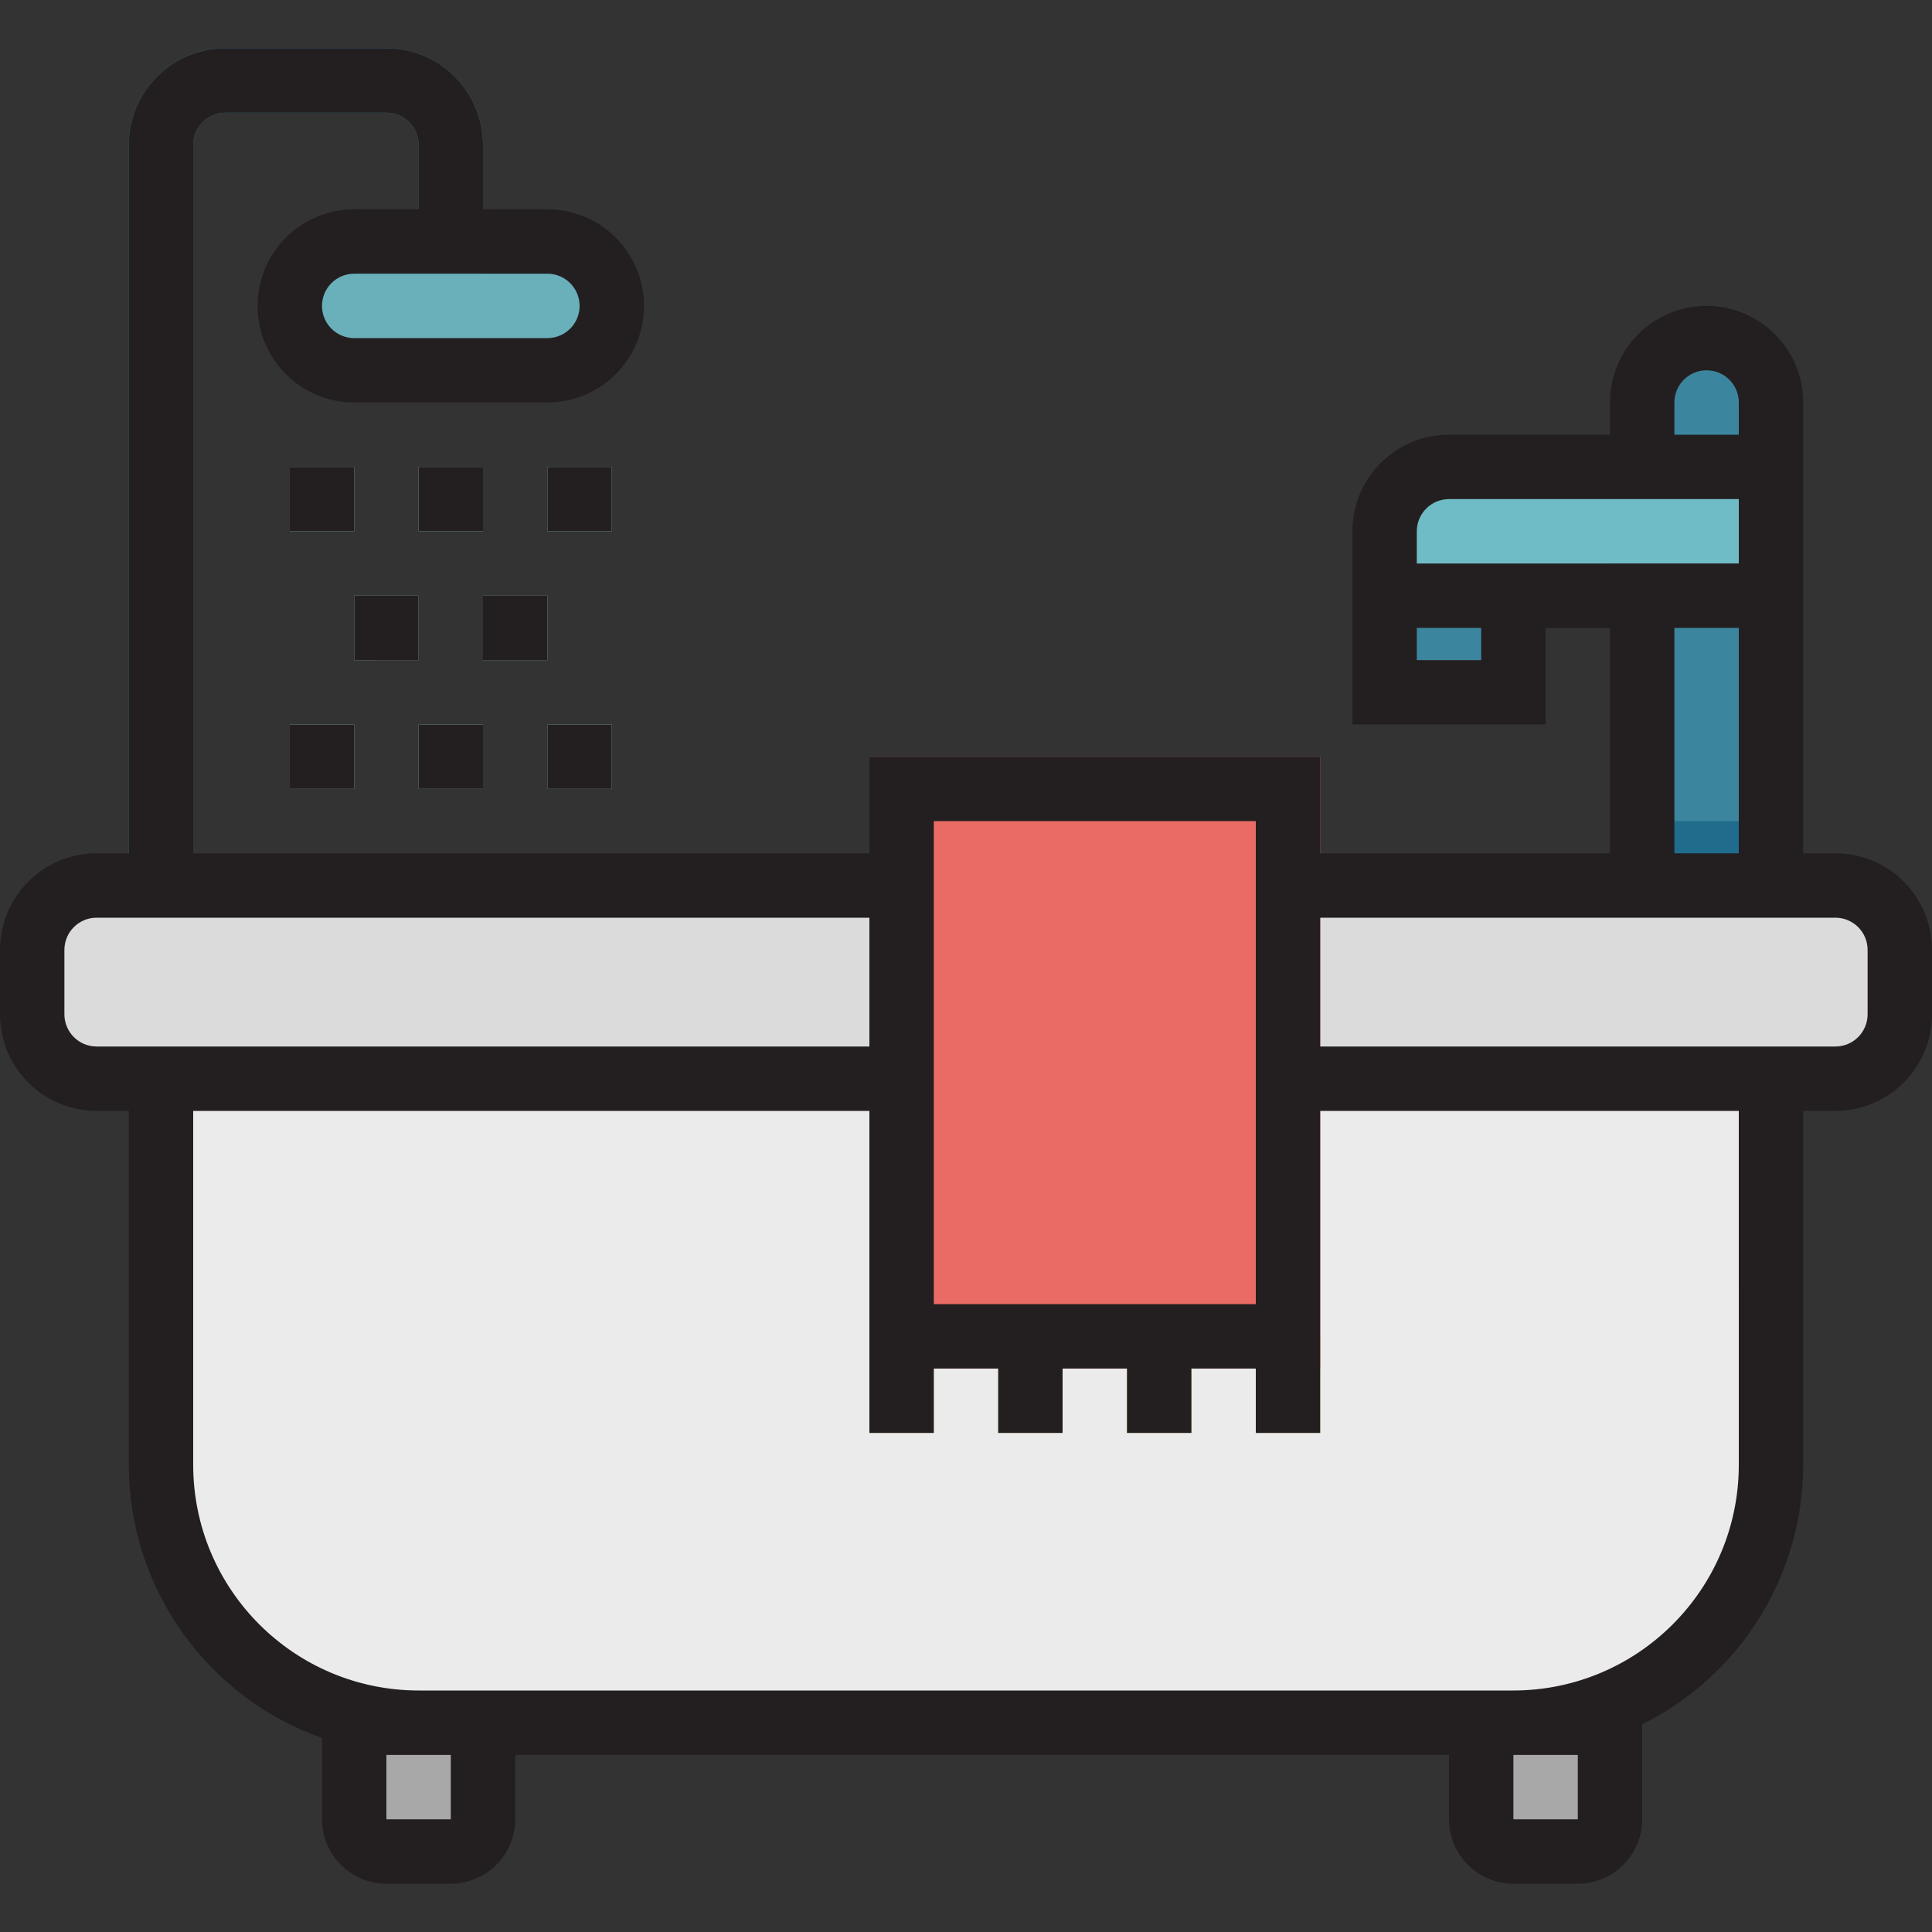 <?xml version="1.0" encoding="iso-8859-1"?>
<!-- Generator: Adobe Illustrator 19.0.0, SVG Export Plug-In . SVG Version: 6.00 Build 0)  -->
<svg version="1.1" id="Capa_1" xmlns="http://www.w3.org/2000/svg" xmlns:xlink="http://www.w3.org/1999/xlink" x="0px" y="0px"
	 viewBox="0 0 480 480" style="enable-background:new 0 0 480 480;" xml:space="preserve">
<rect x="0" y="0" width="480" height="480" fill="#333333" stroke="none"/>
<g>
	<path style="fill:#A8A8A8;" d="M88,404h32l0,0v48c0,4.418-3.582,8-8,8H96c-4.418,0-8-3.582-8-8V404L88,404z"/>
	<path style="fill:#A8A8A8;" d="M368,404h32l0,0v48c0,4.418-3.582,8-8,8h-16c-4.418,0-8-3.582-8-8V404L368,404z"/>
</g>
<g>
	<path style="fill:#3B869E;" d="M344,140h32v32h-32V140z"/>
	<path style="fill:#3B869E;" d="M408,108h32v120h-32V108z"/>
</g>
<path style="fill:#1F6C8C;" d="M408,204h32v24h-32V204z"/>
<path style="fill:#6FBBC6;" d="M360,116h80l0,0v32l0,0h-96l0,0v-16C344,123.163,351.163,116,360,116z"/>
<path style="fill:#3B869E;" d="M424,84c8.837,0,16,7.163,16,16v16l0,0h-32l0,0v-16C408,91.163,415.163,84,424,84z"/>
<path style="fill:#EBEBEB;" d="M40,268h400l0,0v96c0,35.346-28.654,64-64,64H104c-35.346,0-64-28.654-64-64V268L40,268z"/>
<g>
	<path style="fill:#EAC25E;" d="M248,332h16v24h-16V332z"/>
	<path style="fill:#EAC25E;" d="M216,332h16v24h-16V332z"/>
	<path style="fill:#EAC25E;" d="M280,332h16v24h-16V332z"/>
	<path style="fill:#EAC25E;" d="M312,332h16v24h-16V332z"/>
</g>
<path style="fill:#DBDBDB;" d="M24,220h432c8.837,0,16,7.163,16,16v16c0,8.837-7.163,16-16,16H24c-8.837,0-16-7.163-16-16v-16
	C8,227.163,15.163,220,24,220z"/>
<path style="fill:#3B869E;" d="M48,220H32V36c0-13.255,10.745-24,24-24h40c13.255,0,24,10.745,24,24v24h-16V36c0-4.418-3.582-8-8-8
	H56c-4.418,0-8,3.582-8,8V220z"/>
<path style="fill:#69B0BB;" d="M88,60h48c8.837,0,16,7.163,16,16l0,0c0,8.837-7.163,16-16,16H88c-8.837,0-16-7.163-16-16l0,0
	C72,67.163,79.163,60,88,60z"/>
<path style="fill:#EA6B65;" d="M328,340H216V188h112V340z"/>
<g>
	<path style="fill:#B3E4E8;" d="M72,116h16v16H72V116z"/>
	<path style="fill:#B3E4E8;" d="M104,116h16v16h-16V116z"/>
	<path style="fill:#B3E4E8;" d="M136,116h16v16h-16V116z"/>
	<path style="fill:#B3E4E8;" d="M72,180h16v16H72V180z"/>
	<path style="fill:#B3E4E8;" d="M104,180h16v16h-16V180z"/>
	<path style="fill:#B3E4E8;" d="M136,180h16v16h-16V180z"/>
	<path style="fill:#B3E4E8;" d="M88,148h16v16H88V148z"/>
	<path style="fill:#B3E4E8;" d="M120,148h16v16h-16V148z"/>
</g>
<g>
	<path style="fill:#231F20;" d="M456,212h-8V100c0-13.255-10.745-24-24-24s-24,10.745-24,24v8h-40c-13.255,0-24,10.745-24,24v48h48
		v-24h16v56h-72v-24H216v24H48V36c0-4.418,3.582-8,8-8h40c4.418,0,8,3.582,8,8v16H88c-13.255,0-24,10.745-24,24s10.745,24,24,24h48
		c13.255,0,24-10.745,24-24s-10.745-24-24-24h-16V36c0-13.255-10.745-24-24-24H56c-13.255,0-24,10.745-24,24v176h-8
		c-13.255,0-24,10.745-24,24v16c0,13.255,10.745,24,24,24h8v88c0.049,30.478,19.27,57.627,48,67.8V452c0,8.837,7.163,16,16,16h16
		c8.837,0,16-7.163,16-16v-16h232v16c0,8.837,7.163,16,16,16h16c8.837,0,16-7.163,16-16v-23.6c24.47-12.141,39.963-37.083,40-64.4
		v-88h8c13.255,0,24-10.745,24-24v-16C480,222.745,469.255,212,456,212z M136,68c4.418,0,8,3.582,8,8s-3.582,8-8,8H88
		c-4.418,0-8-3.582-8-8s3.582-8,8-8H136z M416,100c0-4.418,3.582-8,8-8s8,3.582,8,8v8h-16V100z M368,164h-16v-8h16V164z M384,140
		h-32v-8c0-4.418,3.582-8,8-8h72v16H384z M432,156v56h-16v-56H432z M232,204h80v120h-80V204z M24,260c-4.418,0-8-3.582-8-8v-16
		c0-4.418,3.582-8,8-8h192v32H24z M96,452v-16h16v16H96z M376,452v-16h16v16H376z M432,364c-0.04,30.911-25.089,55.96-56,56H104
		c-30.911-0.04-55.96-25.089-56-56v-88h168v80h16v-16h16v16h16v-16h16v16h16v-16h16v16h16v-80h104V364z M464,252
		c0,4.418-3.582,8-8,8H328v-32h128c4.418,0,8,3.582,8,8V252z"/>
	<path style="fill:#231F20;" d="M72,116h16v16H72V116z"/>
	<path style="fill:#231F20;" d="M104,116h16v16h-16V116z"/>
	<path style="fill:#231F20;" d="M136,116h16v16h-16V116z"/>
	<path style="fill:#231F20;" d="M72,180h16v16H72V180z"/>
	<path style="fill:#231F20;" d="M104,180h16v16h-16V180z"/>
	<path style="fill:#231F20;" d="M136,180h16v16h-16V180z"/>
	<path style="fill:#231F20;" d="M88,148h16v16H88V148z"/>
	<path style="fill:#231F20;" d="M120,148h16v16h-16V148z"/>
</g>
<g>
</g>
<g>
</g>
<g>
</g>
<g>
</g>
<g>
</g>
<g>
</g>
<g>
</g>
<g>
</g>
<g>
</g>
<g>
</g>
<g>
</g>
<g>
</g>
<g>
</g>
<g>
</g>
<g>
</g>
</svg>
